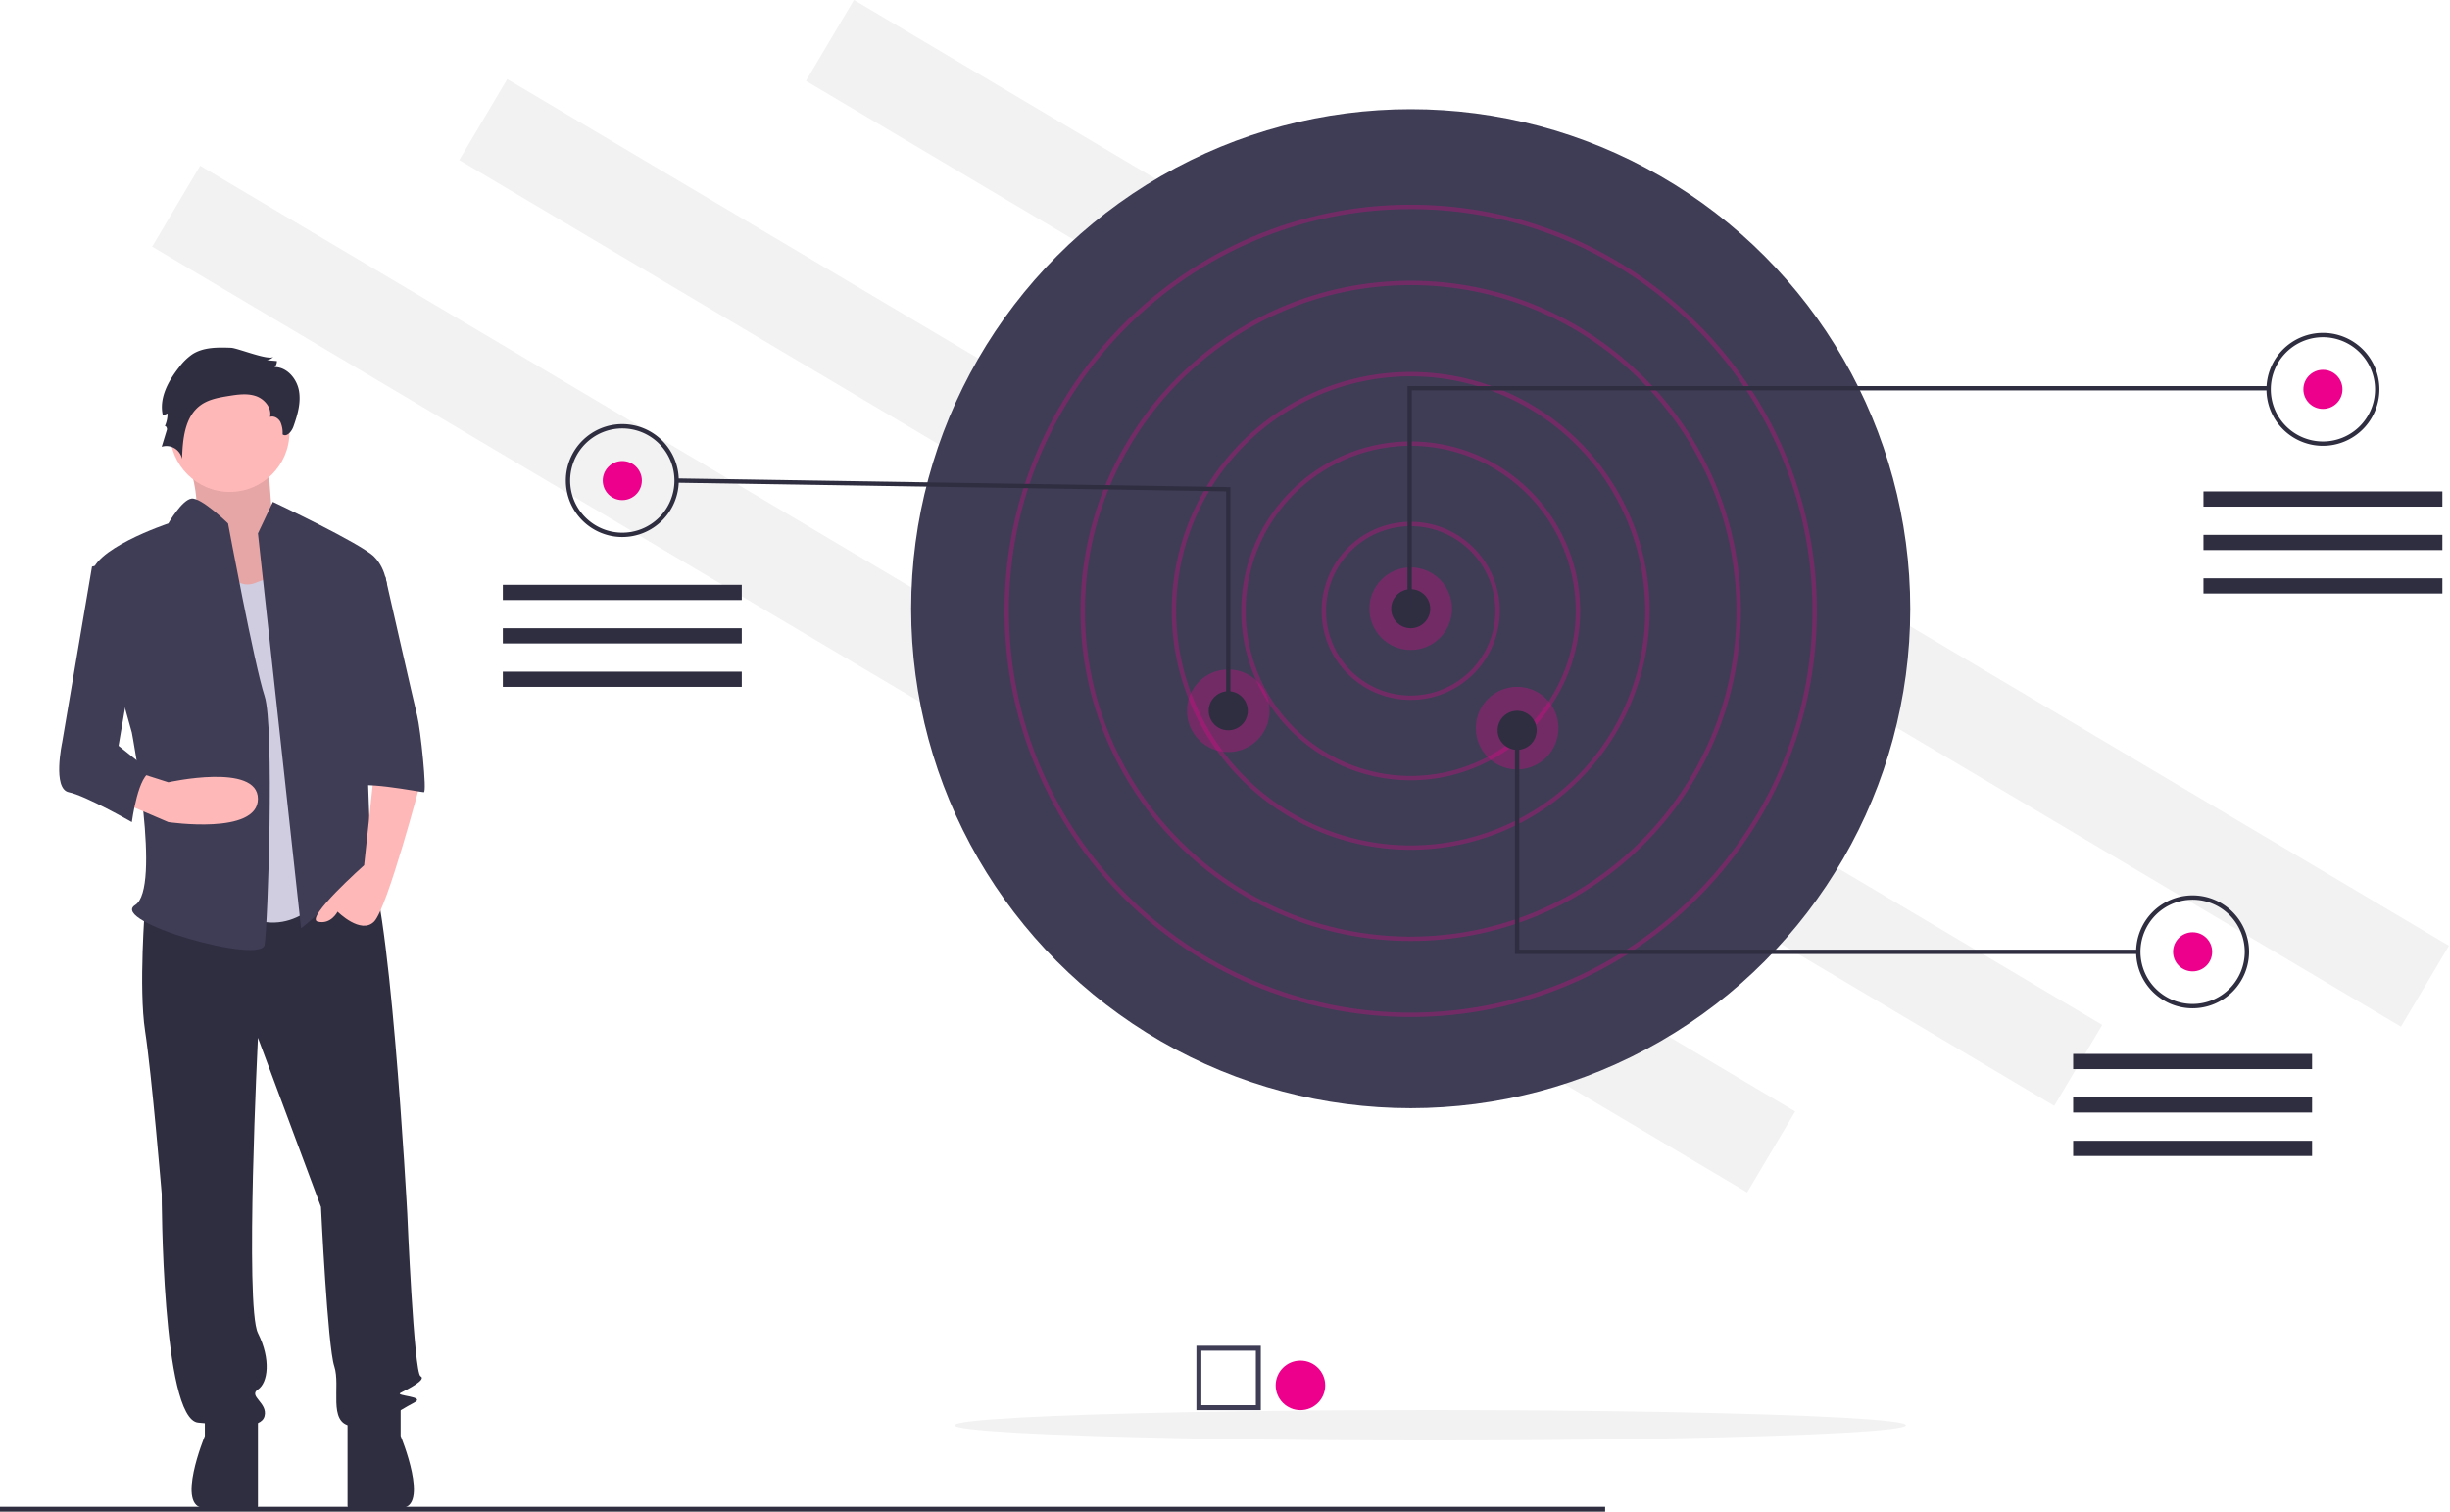 <svg height="610.336" viewBox="0 0 989.07 610.336" width="989.07" xmlns="http://www.w3.org/2000/svg"><path d="m388.422 333.02h748.723v38h-748.723z" fill="#f2f2f2" transform="matrix(.86 .51 -.51 .86 180.545 -484.508)"/><path d="m248.422 365.02h748.723v38h-748.723z" fill="#f2f2f2" transform="matrix(.86 .51 -.51 .86 177.3 -408.669)"/><path d="m124.422 400.02h748.723v38h-748.723z" fill="#f2f2f2" transform="matrix(.86 .51 -.51 .86 177.82 -340.567)"/><circle cx="569.511" cy="245.756" fill="#3f3d56" r="201.669"/><path d="m674.976 427.414a35.95 35.95 0 1 1 35.95-35.95 35.99 35.99 0 0 1 -35.95 35.95zm0-70.146a34.196 34.196 0 1 0 34.196 34.196 34.234 34.234 0 0 0 -34.196-34.196z" fill="#ed008c" opacity=".3" transform="translate(-105.465 -144.832)"/><path d="m674.976 459.857a68.392 68.392 0 1 1 68.392-68.392 68.469 68.469 0 0 1 -68.392 68.392zm0-135.03a66.638 66.638 0 1 0 66.638 66.638 66.714 66.714 0 0 0 -66.638-66.638z" fill="#ed008c" opacity=".3" transform="translate(-105.465 -144.832)"/><path d="m674.976 487.915a96.45 96.45 0 1 1 96.45-96.45 96.559 96.559 0 0 1 -96.45 96.45zm0-191.147a94.697 94.697 0 1 0 94.697 94.697 94.804 94.804 0 0 0 -94.697-94.697z" fill="#ed008c" opacity=".3" transform="translate(-105.465 -144.832)"/><path d="m674.976 524.741c-73.489 0-133.277-59.787-133.277-133.277 0-73.489 59.788-133.277 133.277-133.277 73.489 0 133.277 59.788 133.277 133.277 0 73.489-59.787 133.277-133.277 133.277zm0-264.8c-72.522 0-131.523 59.001-131.523 131.523 0 72.522 59.001 131.523 131.523 131.523 72.522 0 131.523-59.001 131.523-131.523-0-72.522-59.001-131.523-131.523-131.523z" fill="#ed008c" opacity=".3" transform="translate(-105.465 -144.832)"/><path d="m674.976 555.43c-90.411 0-163.965-73.554-163.965-163.965s73.554-163.965 163.965-163.965 163.965 73.554 163.965 163.965-73.554 163.965-163.965 163.965zm0-326.177c-89.444 0-162.212 72.768-162.212 162.212 0 89.444 72.768 162.212 162.212 162.212 89.444 0 162.212-72.767 162.212-162.212 0-89.444-72.767-162.212-162.212-162.212z" fill="#ed008c" opacity=".3" transform="translate(-105.465 -144.832)"/><circle cx="569.511" cy="245.756" fill="#ed008c" opacity=".3" r="16.66"/><circle cx="612.475" cy="293.981" fill="#ed008c" opacity=".3" r="16.66"/><circle cx="495.858" cy="286.967" fill="#ed008c" opacity=".3" r="16.66"/><circle cx="569.511" cy="245.756" fill="#2f2e41" r="7.891"/><circle cx="495.858" cy="286.967" fill="#2f2e41" r="7.891"/><circle cx="612.475" cy="294.858" fill="#2f2e41" r="7.891"/><circle cx="937.775" cy="157.197" fill="#ed008c" r="7.891"/><path d="m569.949 246.194h-1.754v-90.312h348.098v1.754h-346.344z" fill="#2f2e41"/><path d="m1043.24 324.827a22.797 22.797 0 1 1 22.797-22.797 22.823 22.823 0 0 1 -22.797 22.797zm0-43.841a21.044 21.044 0 1 0 21.044 21.044 21.068 21.068 0 0 0 -21.044-21.044z" fill="#2f2e41" transform="translate(-105.465 -144.832)"/><circle cx="885.166" cy="384.294" fill="#ed008c" r="7.891"/><path d="m990.631 551.923a22.797 22.797 0 1 1 22.797-22.797 22.823 22.823 0 0 1 -22.797 22.797zm0-43.841a21.044 21.044 0 1 0 21.044 21.044 21.068 21.068 0 0 0 -21.044-21.044z" fill="#2f2e41" transform="translate(-105.465 -144.832)"/><circle cx="251.225" cy="194.024" fill="#ed008c" r="7.891"/><g fill="#2f2e41"><path d="m356.69 361.653a22.797 22.797 0 1 1 22.797-22.797 22.823 22.823 0 0 1 -22.797 22.797zm0-43.841a21.044 21.044 0 1 0 21.044 21.044 21.068 21.068 0 0 0 -21.044-21.044z" transform="translate(-105.465 -144.832)"/><path d="m496.735 286.967h-1.754v-88.573l-221.849-3.494.027-1.753 223.576 3.521z"/><path d="m863.245 385.17h-251.647v-90.312h1.754v88.559h249.893z"/><path d="m889.55 198.408h96.45v6.138h-96.45z"/><path d="m889.55 215.944h96.45v6.138h-96.45z"/><path d="m889.55 233.481h96.45v6.138h-96.45z"/><path d="m836.941 425.504h96.45v6.138h-96.45z"/><path d="m836.941 443.04h96.45v6.138h-96.45z"/><path d="m836.941 460.577h96.45v6.138h-96.45z"/><path d="m203 236.111h96.45v6.138h-96.45z"/><path d="m203 253.647h96.45v6.138h-96.45z"/><path d="m203 271.184h96.45v6.138h-96.45z"/></g><ellipse cx="577.402" cy="575.447" fill="#f2f2f2" rx="192.024" ry="6.138"/><path d="m0 608.336h648v2h-648z" fill="#2f2e41"/><path d="m179.456 324.019s9.179 26.124 3.53 30.143 19.063 36.841 19.063 36.841l29.654-8.038-16.239-27.463s-2.118-27.463-2.118-31.482-33.89 0-33.89 0z" fill="#ffb8b8" transform="translate(-105.465 -144.832)"/><path d="m179.456 324.019s9.179 26.124 3.53 30.143 19.063 36.841 19.063 36.841l29.654-8.038-16.239-27.463s-2.118-27.463-2.118-31.482-33.89 0-33.89 0z" opacity=".1" transform="translate(-105.465 -144.832)"/><path d="m164.05 510.234s-2.679 33.492 0 50.908 6.698 65.644 6.698 65.644 0 91.098 14.736 92.438 25.454 2.679 26.794-2.679-6.698-8.038-2.679-10.717 5.359-12.057 0-22.775 0-119.231 0-119.231l25.454 68.323s2.679 56.266 5.359 64.304-2.679 22.774 6.698 24.114 20.095-6.698 25.454-9.378-8.038-2.679-5.359-4.019 10.717-5.359 8.038-6.698-5.359-65.644-5.359-65.644-7.368-137.317-16.746-142.676-15.406 3.871-15.406 3.871z" fill="#2f2e41" transform="translate(-105.465 -144.832)"/><path d="m188.164 713.865v10.717s-12.057 29.133 0 29.133 21.435 3.019 21.435-1v-36.171z" fill="#2f2e41" transform="translate(-105.465 -144.832)"/><path d="m267.205 713.846v10.717s12.057 29.133 0 29.133-21.435 3.019-21.435-1v-36.171z" fill="#2f2e41" transform="translate(-105.465 -144.832)"/><circle cx="92.747" cy="174.498" fill="#ffb8b8" r="24.114"/><path d="m190.843 364.209s6.698 20.095 17.416 16.076l10.717-4.019 18.755 128.609s-14.736 21.435-36.171 8.038-10.717-148.704-10.717-148.704z" fill="#d0cde1" transform="translate(-105.465 -144.832)"/><path d="m209.599 360.19 6.029-12.727s35.501 16.746 40.86 22.105 5.359 13.397 5.359 13.397l-9.378 33.492s2.679 73.682 2.679 76.362 9.378 17.416 2.679 12.057-8.038-10.717-13.397-2.679-17.416 17.416-17.416 17.416z" fill="#3f3d56" transform="translate(-105.465 -144.832)"/><path d="m256.488 456.647-4.019 37.511s-24.114 21.435-18.755 22.774 8.038-4.019 8.038-4.019 9.378 9.378 14.736 4.019 18.755-56.266 18.755-56.266z" fill="#ffb8b8" transform="translate(-105.465 -144.832)"/><path d="m198.725 285.25c-5.346-.191-11.067-.286-15.574 2.595a22.8 22.8 0 0 0 -5.382 5.269c-4.39 5.549-8.183 12.532-6.552 19.417l1.894-.739a12.401 12.401 0 0 1 -1.196 5.313c.267-.775 1.16.478.921 1.263l-2.086 6.844a6.444 6.444 0 0 1 8.218 4.904c.238-7.95 1.063-17.066 7.512-21.72 3.252-2.347 7.368-3.064 11.328-3.7 3.653-.587 7.483-1.147 10.982.056s6.479 4.781 5.686 8.395c1.613-.556 3.418.569 4.215 2.077a10.912 10.912 0 0 1 .863 4.995c1.72 1.215 3.677-1.198 4.378-3.184 1.645-4.662 3.108-9.624 2.221-14.487s-4.849-9.511-9.793-9.527a3.433 3.433 0 0 0 .893-2.417l-4.074-.344a4.503 4.503 0 0 0 2.691-1.419c-1.636 1.8-14.498-3.497-17.143-3.591z" fill="#2f2e41" transform="translate(-105.465 -144.832)"/><path d="m197.542 356.171s-10.906-10.687-14.831-10.032-9.284 10.032-9.284 10.032-32.152 10.717-30.813 21.435 16.076 62.965 16.076 62.965 12.057 62.965 1.34 69.663 50.908 24.114 52.247 16.076 4.019-88.419 0-100.476-14.736-69.663-14.736-69.663z" fill="#3f3d56" transform="translate(-105.465 -144.832)"/><path d="m154.672 468.704 18.755 8.038s36.171 5.359 36.171-9.378-36.171-6.698-36.171-6.698l-12.058-3.855z" fill="#ffb8b8" transform="translate(-105.465 -144.832)"/><path d="m244.43 377.606h16.565s11.568 50.908 12.908 56.266 4.019 30.813 2.679 30.813-28.133-5.359-28.133-1.34z" fill="#3f3d56" transform="translate(-105.465 -144.832)"/><path d="m158.691 369.568-16.076 4.019-12.057 71.003s-4.019 18.755 2.679 20.095 25.454 12.057 25.454 12.057 2.679-20.095 8.038-20.095l-13.397-10.717 8.038-46.889z" fill="#3f3d56" transform="translate(-105.465 -144.832)"/><path d="m614.465 714.168h-26v-26h26zm-24-2h22v-22h-22z" fill="#3f3d56" transform="translate(-105.465 -144.832)"/><circle cx="525" cy="559.336" fill="#ed008c" r="10"/></svg>